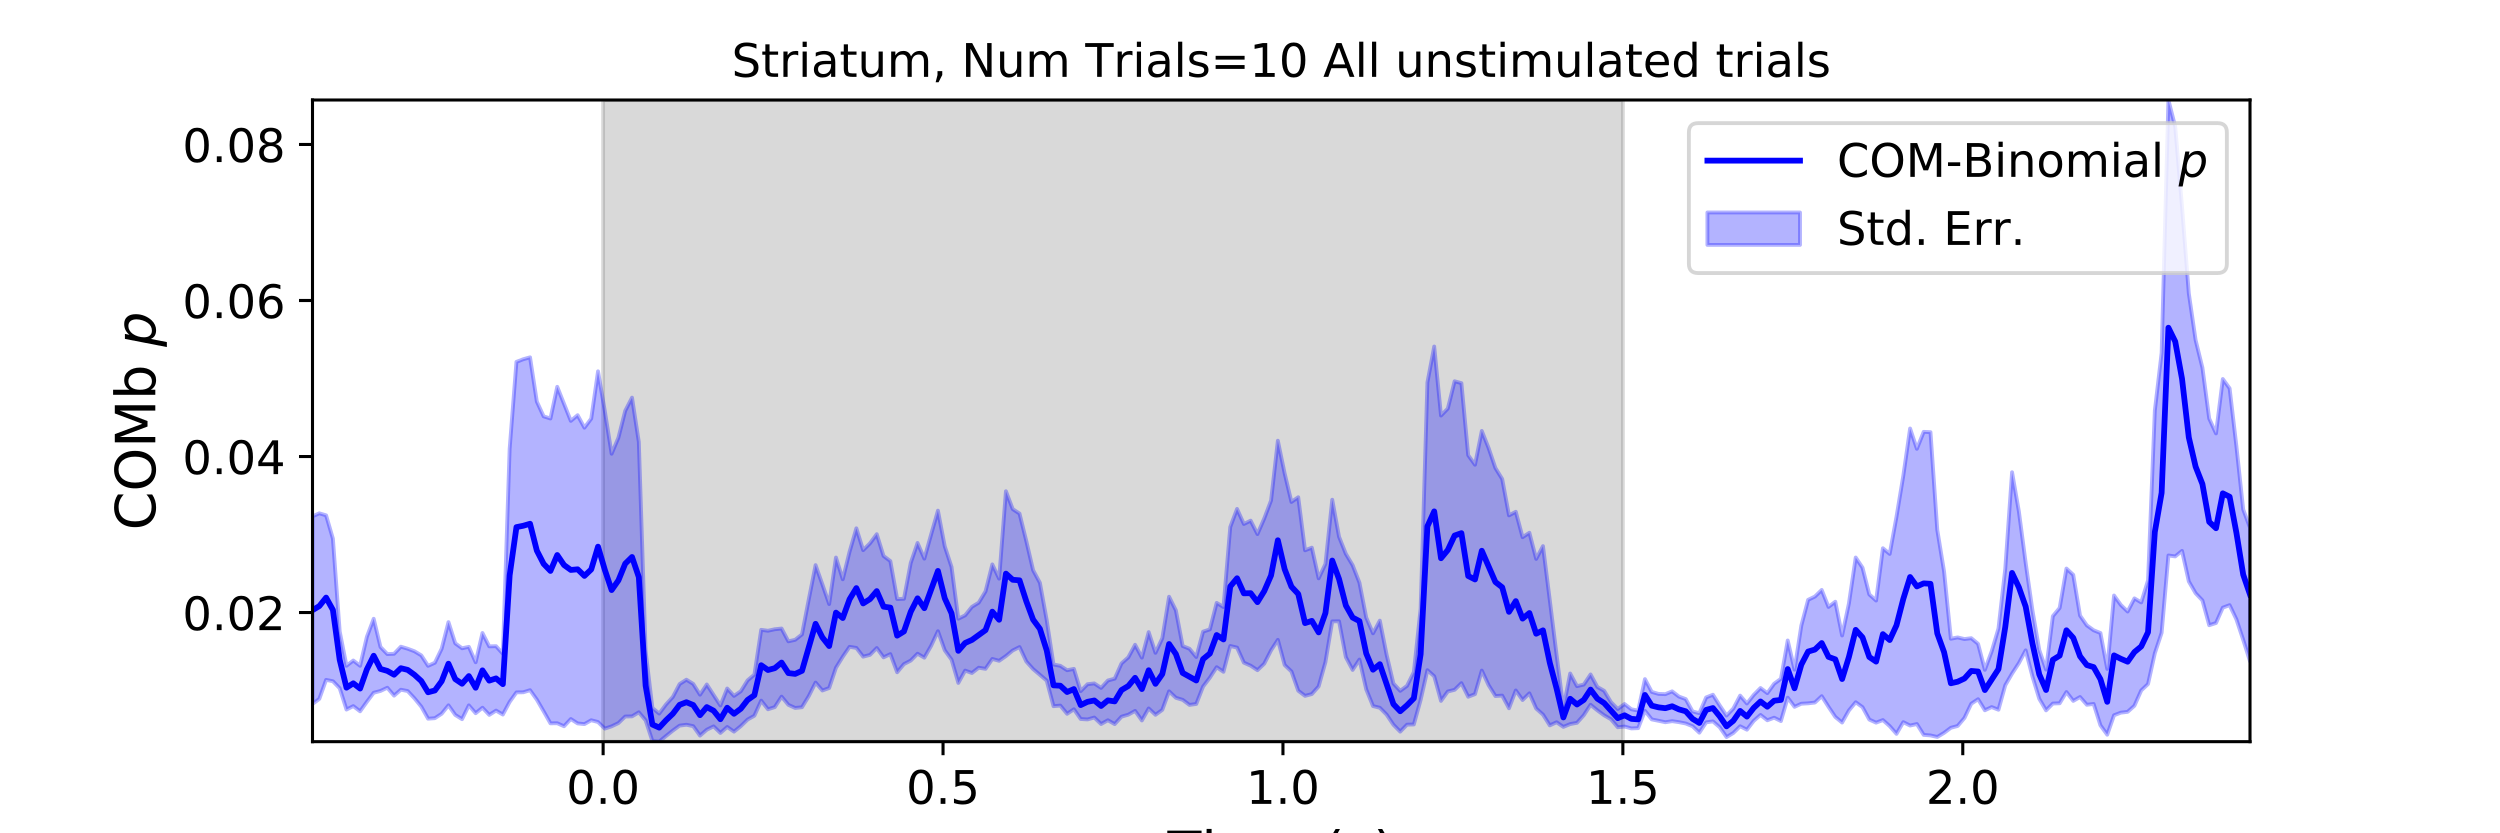 <?xml version="1.0" encoding="utf-8" standalone="no"?>
<!DOCTYPE svg PUBLIC "-//W3C//DTD SVG 1.1//EN"
  "http://www.w3.org/Graphics/SVG/1.1/DTD/svg11.dtd">
<!-- Created with matplotlib (https://matplotlib.org/) -->
<svg height="216pt" version="1.1" viewBox="0 0 648 216" width="648pt" xmlns="http://www.w3.org/2000/svg" xmlns:xlink="http://www.w3.org/1999/xlink">
 <defs>
  <style type="text/css">
*{stroke-linecap:butt;stroke-linejoin:round;}
  </style>
 </defs>
 <g id="figure_1">
  <g id="patch_1">
   <path d="M 0 216 
L 648 216 
L 648 0 
L 0 0 
z
" style="fill:#ffffff;"/>
  </g>
  <g id="axes_1">
   <g id="patch_2">
    <path d="M 81 192.24 
L 583.2 192.24 
L 583.2 25.92 
L 81 25.92 
z
" style="fill:#ffffff;"/>
   </g>
   <g id="PolyCollection_1">
    <defs>
     <path d="M 156.33 -23.76 
L 156.33 -190.08 
L 420.646 -190.08 
L 420.646 -23.76 
L 420.646 -23.76 
L 156.33 -23.76 
z
" id="m962fec0b2c" style="stroke:#808080;stroke-opacity:0.3;"/>
    </defs>
    <g clip-path="url(#p0e9c2d6a50)">
     <use style="fill:#808080;fill-opacity:0.3;stroke:#808080;stroke-opacity:0.3;" x="0" xlink:href="#m962fec0b2c" y="216"/>
    </g>
   </g>
   <g id="PolyCollection_2">
    <defs>
     <path d="M 81 -82.157 
L 81 -33.527 
L 82.762 -34.842 
L 84.524 -39.775 
L 86.286 -39.426 
L 88.048 -37.609 
L 89.811 -32.077 
L 91.573 -32.98 
L 93.335 -31.628 
L 95.097 -34.089 
L 96.859 -36.437 
L 98.621 -36.905 
L 100.383 -37.74 
L 102.145 -35.687 
L 103.907 -37.22 
L 105.669 -36.884 
L 107.432 -34.991 
L 109.194 -32.838 
L 110.956 -29.714 
L 112.718 -29.844 
L 114.48 -30.999 
L 116.242 -33.182 
L 118.004 -30.69 
L 119.766 -29.588 
L 121.528 -33.17 
L 123.291 -31.134 
L 125.053 -32.561 
L 126.815 -30.7 
L 128.577 -31.812 
L 130.339 -30.785 
L 132.101 -34.062 
L 133.863 -36.532 
L 135.625 -36.56 
L 137.387 -37.105 
L 139.149 -34.648 
L 140.912 -31.613 
L 142.674 -28.511 
L 144.436 -28.536 
L 146.198 -27.753 
L 147.96 -29.629 
L 149.722 -28.488 
L 151.484 -28.31 
L 153.246 -29.311 
L 155.008 -28.853 
L 156.771 -27.144 
L 158.533 -27.732 
L 160.295 -28.576 
L 162.057 -30.28 
L 163.819 -30.315 
L 165.581 -31.373 
L 167.343 -29.291 
L 169.105 -23.896 
L 170.867 -23.76 
L 172.629 -25.218 
L 174.392 -26.631 
L 176.154 -27.915 
L 177.916 -28.146 
L 179.678 -27.781 
L 181.44 -25.33 
L 183.202 -26.856 
L 184.964 -27.722 
L 186.726 -26.028 
L 188.488 -27.569 
L 190.251 -26.355 
L 192.013 -27.778 
L 193.775 -29.492 
L 195.537 -30.48 
L 197.299 -34.394 
L 199.061 -32.154 
L 200.823 -32.716 
L 202.585 -35.432 
L 204.347 -33.301 
L 206.109 -32.492 
L 207.872 -32.679 
L 209.634 -35.563 
L 211.396 -39.079 
L 213.158 -37.018 
L 214.92 -37.663 
L 216.682 -42.919 
L 218.444 -45.767 
L 220.206 -48.343 
L 221.968 -48.061 
L 223.731 -45.787 
L 225.493 -46.249 
L 227.255 -48.028 
L 229.017 -45.61 
L 230.779 -46.45 
L 232.541 -41.75 
L 234.303 -43.862 
L 236.065 -44.776 
L 237.827 -46.56 
L 239.589 -45.523 
L 241.352 -48.608 
L 243.114 -52.388 
L 244.876 -47.448 
L 246.638 -45.023 
L 248.4 -38.987 
L 250.162 -42.179 
L 251.924 -41.556 
L 253.686 -42.928 
L 255.448 -42.638 
L 257.211 -45.201 
L 258.973 -44.715 
L 260.735 -45.949 
L 262.497 -47.398 
L 264.259 -48.284 
L 266.021 -44.534 
L 267.783 -42.571 
L 269.545 -41.083 
L 271.307 -39.576 
L 273.069 -32.957 
L 274.832 -33.11 
L 276.594 -30.981 
L 278.356 -32.156 
L 280.118 -29.633 
L 281.88 -29.521 
L 283.642 -30.013 
L 285.404 -28.332 
L 287.166 -29.311 
L 288.928 -28.307 
L 290.691 -30.237 
L 292.453 -30.753 
L 294.215 -31.735 
L 295.977 -29.256 
L 297.739 -32.372 
L 299.501 -30.721 
L 301.263 -31.993 
L 303.025 -36.807 
L 304.787 -35.132 
L 306.549 -34.602 
L 308.312 -33.285 
L 310.074 -33.535 
L 311.836 -38.037 
L 313.598 -40.352 
L 315.36 -43.061 
L 317.122 -41.867 
L 318.884 -48.561 
L 320.646 -48.142 
L 322.408 -44.238 
L 324.171 -43.453 
L 325.933 -42.288 
L 327.695 -43.97 
L 329.457 -47.426 
L 331.219 -50.152 
L 332.981 -43.632 
L 334.743 -41.952 
L 336.505 -36.964 
L 338.267 -35.629 
L 340.029 -36.097 
L 341.792 -38.081 
L 343.554 -44.373 
L 345.316 -54.933 
L 347.078 -54.955 
L 348.84 -45.671 
L 350.602 -42.355 
L 352.364 -45.041 
L 354.126 -37.315 
L 355.888 -32.985 
L 357.651 -32.545 
L 359.413 -30.762 
L 361.175 -28.142 
L 362.937 -26.358 
L 364.699 -28.168 
L 366.461 -28.218 
L 368.223 -34.557 
L 369.985 -42.287 
L 371.747 -40.708 
L 373.509 -34.326 
L 375.272 -36.765 
L 377.034 -37.197 
L 378.796 -38.924 
L 380.558 -35.396 
L 382.32 -36.078 
L 384.082 -42.183 
L 385.844 -38.414 
L 387.606 -35.586 
L 389.368 -35.699 
L 391.131 -32.417 
L 392.893 -37.027 
L 394.655 -34.556 
L 396.417 -36.289 
L 398.179 -32.344 
L 399.941 -30.773 
L 401.703 -27.981 
L 403.465 -28.791 
L 405.227 -27.586 
L 406.989 -28.32 
L 408.752 -28.644 
L 410.514 -30.611 
L 412.276 -33.325 
L 414.038 -31.881 
L 415.8 -30.588 
L 417.562 -29.572 
L 419.324 -27.496 
L 421.086 -27.677 
L 422.848 -27.194 
L 424.611 -27.266 
L 426.373 -31.758 
L 428.135 -29.529 
L 429.897 -29.17 
L 431.659 -28.798 
L 433.421 -29.07 
L 435.183 -28.818 
L 436.945 -28.47 
L 438.707 -27.762 
L 440.469 -26.09 
L 442.232 -28.763 
L 443.994 -29.017 
L 445.756 -27.495 
L 447.518 -24.948 
L 449.28 -26.013 
L 451.042 -27.752 
L 452.804 -26.863 
L 454.566 -29.157 
L 456.328 -30.688 
L 458.091 -29.306 
L 459.853 -29.972 
L 461.615 -29.101 
L 463.377 -35.163 
L 465.139 -32.786 
L 466.901 -33.594 
L 468.663 -33.696 
L 470.425 -33.901 
L 472.187 -35.551 
L 473.949 -32.794 
L 475.712 -30.163 
L 477.474 -28.718 
L 479.236 -31.844 
L 480.998 -33.983 
L 482.76 -32.709 
L 484.522 -29.483 
L 486.284 -28.686 
L 488.046 -29.361 
L 489.808 -27.788 
L 491.571 -25.787 
L 493.333 -28.819 
L 495.095 -27.934 
L 496.857 -28.332 
L 498.619 -25.517 
L 500.381 -25.378 
L 502.143 -24.979 
L 503.905 -26.037 
L 505.667 -27.359 
L 507.429 -27.824 
L 509.192 -29.908 
L 510.954 -33.597 
L 512.716 -34.764 
L 514.478 -31.896 
L 516.24 -32.723 
L 518.002 -32.034 
L 519.764 -38.376 
L 521.526 -41.401 
L 523.288 -44.105 
L 525.051 -47.429 
L 526.813 -40.646 
L 528.575 -34.876 
L 530.337 -31.875 
L 532.099 -33.645 
L 533.861 -33.708 
L 535.623 -36.622 
L 537.385 -34.329 
L 539.147 -35.333 
L 540.909 -33.321 
L 542.672 -33.537 
L 544.434 -27.993 
L 546.196 -25.565 
L 547.958 -30.605 
L 549.72 -31.279 
L 551.482 -31.49 
L 553.244 -33.071 
L 555.006 -37.033 
L 556.768 -38.694 
L 558.531 -46.671 
L 560.293 -51.972 
L 562.055 -72.024 
L 563.817 -71.776 
L 565.579 -73.21 
L 567.341 -65.278 
L 569.103 -62.231 
L 570.865 -60.379 
L 572.627 -53.942 
L 574.389 -54.516 
L 576.152 -58.491 
L 577.914 -59.148 
L 579.676 -55.456 
L 581.438 -50.154 
L 583.2 -44.601 
L 583.2 -79.209 
L 583.2 -79.209 
L 581.438 -83.952 
L 579.676 -100.353 
L 577.914 -115.342 
L 576.152 -117.759 
L 574.389 -103.657 
L 572.627 -107.511 
L 570.865 -120.7 
L 569.103 -127.853 
L 567.341 -139.935 
L 565.579 -162.438 
L 563.817 -183.176 
L 562.055 -190.08 
L 560.293 -124.541 
L 558.531 -109.571 
L 556.768 -65.577 
L 555.006 -59.852 
L 553.244 -60.901 
L 551.482 -57.487 
L 549.72 -59.196 
L 547.958 -61.644 
L 546.196 -42.615 
L 544.434 -51.925 
L 542.672 -52.636 
L 540.909 -53.908 
L 539.147 -56.441 
L 537.385 -67.006 
L 535.623 -68.631 
L 533.861 -58.419 
L 532.099 -56.297 
L 530.337 -42.436 
L 528.575 -47.533 
L 526.813 -57.77 
L 525.051 -70.134 
L 523.288 -83.46 
L 521.526 -93.593 
L 519.764 -68.587 
L 518.002 -53.105 
L 516.24 -47.157 
L 514.478 -42.385 
L 512.716 -49.12 
L 510.954 -50.582 
L 509.192 -50.357 
L 507.429 -50.782 
L 505.667 -50.439 
L 503.905 -67.862 
L 502.143 -78.645 
L 500.381 -103.983 
L 498.619 -104.065 
L 496.857 -99.667 
L 495.095 -104.934 
L 493.333 -92.681 
L 491.571 -82.064 
L 489.808 -72.424 
L 488.046 -73.898 
L 486.284 -60.336 
L 484.522 -61.925 
L 482.76 -68.867 
L 480.998 -71.491 
L 479.236 -59.582 
L 477.474 -51.28 
L 475.712 -60.034 
L 473.949 -58.682 
L 472.187 -63.086 
L 470.425 -61.374 
L 468.663 -60.526 
L 466.901 -53.846 
L 465.139 -42.415 
L 463.377 -49.987 
L 461.615 -40.057 
L 459.853 -38.779 
L 458.091 -36.334 
L 456.328 -37.664 
L 454.566 -35.883 
L 452.804 -33.655 
L 451.042 -35.699 
L 449.28 -32.35 
L 447.518 -30.521 
L 445.756 -33.14 
L 443.994 -35.925 
L 442.232 -35.222 
L 440.469 -31.135 
L 438.707 -31.603 
L 436.945 -34.798 
L 435.183 -35.445 
L 433.421 -36.804 
L 431.659 -36.077 
L 429.897 -36.139 
L 428.135 -36.655 
L 426.373 -39.976 
L 424.611 -31.807 
L 422.848 -32.153 
L 421.086 -33.514 
L 419.324 -32.216 
L 417.562 -34.007 
L 415.8 -36.941 
L 414.038 -37.939 
L 412.276 -41.184 
L 410.514 -38.56 
L 408.752 -38.147 
L 406.989 -41.429 
L 405.227 -32.5 
L 403.465 -46.279 
L 401.703 -60.449 
L 399.941 -74.447 
L 398.179 -71.136 
L 396.417 -77.909 
L 394.655 -76.759 
L 392.893 -83.348 
L 391.131 -82.414 
L 389.368 -91.846 
L 387.606 -94.703 
L 385.844 -99.883 
L 384.082 -104.3 
L 382.32 -95.542 
L 380.558 -98.007 
L 378.796 -116.688 
L 377.034 -117.18 
L 375.272 -110.104 
L 373.509 -108.29 
L 371.747 -126.185 
L 369.985 -116.868 
L 368.223 -58.246 
L 366.461 -41.779 
L 364.699 -38.229 
L 362.937 -36.934 
L 361.175 -38.837 
L 359.413 -46.283 
L 357.651 -55.135 
L 355.888 -51.846 
L 354.126 -55.933 
L 352.364 -64.978 
L 350.602 -69.506 
L 348.84 -72.452 
L 347.078 -76.883 
L 345.316 -86.472 
L 343.554 -69.831 
L 341.792 -66.095 
L 340.029 -74.046 
L 338.267 -73.36 
L 336.505 -87.12 
L 334.743 -85.897 
L 332.981 -93.293 
L 331.219 -101.77 
L 329.457 -86.271 
L 327.695 -81.622 
L 325.933 -77.564 
L 324.171 -81.049 
L 322.408 -80.182 
L 320.646 -84.087 
L 318.884 -79.409 
L 317.122 -58.65 
L 315.36 -59.735 
L 313.598 -52.863 
L 311.836 -52.278 
L 310.074 -45.707 
L 308.312 -47.847 
L 306.549 -48.547 
L 304.787 -57.802 
L 303.025 -61.328 
L 301.263 -50.568 
L 299.501 -46.788 
L 297.739 -52.161 
L 295.977 -45.547 
L 294.215 -48.878 
L 292.453 -45.617 
L 290.691 -44.041 
L 288.928 -40.095 
L 287.166 -39.616 
L 285.404 -37.697 
L 283.642 -38.863 
L 281.88 -38.655 
L 280.118 -36.858 
L 278.356 -42.629 
L 276.594 -42.278 
L 274.832 -43.423 
L 273.069 -43.761 
L 271.307 -55.269 
L 269.545 -64.93 
L 267.783 -68.203 
L 266.021 -75.746 
L 264.259 -82.879 
L 262.497 -84.042 
L 260.735 -88.672 
L 258.973 -66.004 
L 257.211 -69.71 
L 255.448 -62.711 
L 253.686 -59.793 
L 251.924 -58.706 
L 250.162 -56.505 
L 248.4 -55.627 
L 246.638 -69.048 
L 244.876 -74.412 
L 243.114 -83.641 
L 241.352 -77.491 
L 239.589 -71.2 
L 237.827 -75.265 
L 236.065 -70.106 
L 234.303 -60.794 
L 232.541 -60.732 
L 230.779 -70.568 
L 229.017 -71.893 
L 227.255 -77.539 
L 225.493 -75.163 
L 223.731 -73.401 
L 221.968 -79.065 
L 220.206 -72.996 
L 218.444 -65.851 
L 216.682 -71.485 
L 214.92 -59.428 
L 213.158 -64.549 
L 211.396 -69.524 
L 209.634 -60.65 
L 207.872 -51.567 
L 206.109 -50.165 
L 204.347 -49.767 
L 202.585 -53.086 
L 200.823 -52.9 
L 199.061 -52.512 
L 197.299 -52.749 
L 195.537 -41.136 
L 193.775 -39.651 
L 192.013 -36.825 
L 190.251 -35.624 
L 188.488 -37.538 
L 186.726 -33.138 
L 184.964 -35.867 
L 183.202 -38.584 
L 181.44 -35.935 
L 179.678 -38.743 
L 177.916 -39.824 
L 176.154 -38.695 
L 174.392 -35.343 
L 172.629 -33.407 
L 170.867 -31.046 
L 169.105 -32.493 
L 167.343 -47.271 
L 165.581 -101.446 
L 163.819 -112.934 
L 162.057 -109.516 
L 160.295 -102.565 
L 158.533 -98.39 
L 156.771 -109.438 
L 155.008 -119.753 
L 153.246 -107.496 
L 151.484 -105.143 
L 149.722 -108.383 
L 147.96 -106.91 
L 146.198 -111.325 
L 144.436 -115.736 
L 142.674 -107.522 
L 140.912 -108.08 
L 139.149 -111.908 
L 137.387 -123.376 
L 135.625 -122.888 
L 133.863 -122.206 
L 132.101 -99.687 
L 130.339 -46.553 
L 128.577 -48.513 
L 126.815 -48.464 
L 125.053 -51.923 
L 123.291 -44.341 
L 121.528 -48.34 
L 119.766 -47.967 
L 118.004 -49.25 
L 116.242 -54.744 
L 114.48 -47.864 
L 112.718 -44.217 
L 110.956 -43.416 
L 109.194 -46.13 
L 107.432 -47.192 
L 105.669 -47.852 
L 103.907 -48.379 
L 102.145 -46.538 
L 100.383 -46.471 
L 98.621 -48.307 
L 96.859 -55.614 
L 95.097 -50.943 
L 93.335 -43.427 
L 91.573 -44.795 
L 89.811 -43.433 
L 88.048 -52.361 
L 86.286 -76.389 
L 84.524 -82.425 
L 82.762 -82.951 
L 81 -82.157 
z
" id="mcc58130752" style="stroke:#0000ff;stroke-opacity:0.3;"/>
    </defs>
    <g clip-path="url(#p0e9c2d6a50)">
     <use style="fill:#0000ff;fill-opacity:0.3;stroke:#0000ff;stroke-opacity:0.3;" x="0" xlink:href="#mcc58130752" y="216"/>
    </g>
   </g>
   <g id="matplotlib.axis_1">
    <g id="xtick_1">
     <g id="line2d_1">
      <defs>
       <path d="M 0 0 
L 0 3.5 
" id="md891cfd8c7" style="stroke:#000000;stroke-width:0.8;"/>
      </defs>
      <g>
       <use style="stroke:#000000;stroke-width:0.8;" x="156.33" xlink:href="#md891cfd8c7" y="192.24"/>
      </g>
     </g>
     <g id="text_1">
      <!-- 0.0 -->
      <defs>
       <path d="M 31.781 66.406 
Q 24.172 66.406 20.328 58.906 
Q 16.5 51.422 16.5 36.375 
Q 16.5 21.391 20.328 13.891 
Q 24.172 6.391 31.781 6.391 
Q 39.453 6.391 43.281 13.891 
Q 47.125 21.391 47.125 36.375 
Q 47.125 51.422 43.281 58.906 
Q 39.453 66.406 31.781 66.406 
z
M 31.781 74.219 
Q 44.047 74.219 50.516 64.516 
Q 56.984 54.828 56.984 36.375 
Q 56.984 17.969 50.516 8.266 
Q 44.047 -1.422 31.781 -1.422 
Q 19.531 -1.422 13.062 8.266 
Q 6.594 17.969 6.594 36.375 
Q 6.594 54.828 13.062 64.516 
Q 19.531 74.219 31.781 74.219 
z
" id="DejaVuSans-48"/>
       <path d="M 10.688 12.406 
L 21 12.406 
L 21 0 
L 10.688 0 
z
" id="DejaVuSans-46"/>
      </defs>
      <g transform="translate(146.788 208.358)scale(0.12 -0.12)">
       <use xlink:href="#DejaVuSans-48"/>
       <use x="63.623" xlink:href="#DejaVuSans-46"/>
       <use x="95.41" xlink:href="#DejaVuSans-48"/>
      </g>
     </g>
    </g>
    <g id="xtick_2">
     <g id="line2d_2">
      <g>
       <use style="stroke:#000000;stroke-width:0.8;" x="244.435" xlink:href="#md891cfd8c7" y="192.24"/>
      </g>
     </g>
     <g id="text_2">
      <!-- 0.5 -->
      <defs>
       <path d="M 10.797 72.906 
L 49.516 72.906 
L 49.516 64.594 
L 19.828 64.594 
L 19.828 46.734 
Q 21.969 47.469 24.109 47.828 
Q 26.266 48.188 28.422 48.188 
Q 40.625 48.188 47.75 41.5 
Q 54.891 34.812 54.891 23.391 
Q 54.891 11.625 47.562 5.094 
Q 40.234 -1.422 26.906 -1.422 
Q 22.312 -1.422 17.547 -0.641 
Q 12.797 0.141 7.719 1.703 
L 7.719 11.625 
Q 12.109 9.234 16.797 8.062 
Q 21.484 6.891 26.703 6.891 
Q 35.156 6.891 40.078 11.328 
Q 45.016 15.766 45.016 23.391 
Q 45.016 31 40.078 35.438 
Q 35.156 39.891 26.703 39.891 
Q 22.75 39.891 18.812 39.016 
Q 14.891 38.141 10.797 36.281 
z
" id="DejaVuSans-53"/>
      </defs>
      <g transform="translate(234.893 208.358)scale(0.12 -0.12)">
       <use xlink:href="#DejaVuSans-48"/>
       <use x="63.623" xlink:href="#DejaVuSans-46"/>
       <use x="95.41" xlink:href="#DejaVuSans-53"/>
      </g>
     </g>
    </g>
    <g id="xtick_3">
     <g id="line2d_3">
      <g>
       <use style="stroke:#000000;stroke-width:0.8;" x="332.541" xlink:href="#md891cfd8c7" y="192.24"/>
      </g>
     </g>
     <g id="text_3">
      <!-- 1.0 -->
      <defs>
       <path d="M 12.406 8.297 
L 28.516 8.297 
L 28.516 63.922 
L 10.984 60.406 
L 10.984 69.391 
L 28.422 72.906 
L 38.281 72.906 
L 38.281 8.297 
L 54.391 8.297 
L 54.391 0 
L 12.406 0 
z
" id="DejaVuSans-49"/>
      </defs>
      <g transform="translate(322.999 208.358)scale(0.12 -0.12)">
       <use xlink:href="#DejaVuSans-49"/>
       <use x="63.623" xlink:href="#DejaVuSans-46"/>
       <use x="95.41" xlink:href="#DejaVuSans-48"/>
      </g>
     </g>
    </g>
    <g id="xtick_4">
     <g id="line2d_4">
      <g>
       <use style="stroke:#000000;stroke-width:0.8;" x="420.646" xlink:href="#md891cfd8c7" y="192.24"/>
      </g>
     </g>
     <g id="text_4">
      <!-- 1.5 -->
      <g transform="translate(411.104 208.358)scale(0.12 -0.12)">
       <use xlink:href="#DejaVuSans-49"/>
       <use x="63.623" xlink:href="#DejaVuSans-46"/>
       <use x="95.41" xlink:href="#DejaVuSans-53"/>
      </g>
     </g>
    </g>
    <g id="xtick_5">
     <g id="line2d_5">
      <g>
       <use style="stroke:#000000;stroke-width:0.8;" x="508.751" xlink:href="#md891cfd8c7" y="192.24"/>
      </g>
     </g>
     <g id="text_5">
      <!-- 2.0 -->
      <defs>
       <path d="M 19.188 8.297 
L 53.609 8.297 
L 53.609 0 
L 7.328 0 
L 7.328 8.297 
Q 12.938 14.109 22.625 23.891 
Q 32.328 33.688 34.812 36.531 
Q 39.547 41.844 41.422 45.531 
Q 43.312 49.219 43.312 52.781 
Q 43.312 58.594 39.234 62.25 
Q 35.156 65.922 28.609 65.922 
Q 23.969 65.922 18.812 64.312 
Q 13.672 62.703 7.812 59.422 
L 7.812 69.391 
Q 13.766 71.781 18.938 73 
Q 24.125 74.219 28.422 74.219 
Q 39.75 74.219 46.484 68.547 
Q 53.219 62.891 53.219 53.422 
Q 53.219 48.922 51.531 44.891 
Q 49.859 40.875 45.406 35.406 
Q 44.188 33.984 37.641 27.219 
Q 31.109 20.453 19.188 8.297 
z
" id="DejaVuSans-50"/>
      </defs>
      <g transform="translate(499.209 208.358)scale(0.12 -0.12)">
       <use xlink:href="#DejaVuSans-50"/>
       <use x="63.623" xlink:href="#DejaVuSans-46"/>
       <use x="95.41" xlink:href="#DejaVuSans-48"/>
      </g>
     </g>
    </g>
    <g id="text_6">
     <!-- Time (s) -->
     <defs>
      <path d="M -0.297 72.906 
L 61.375 72.906 
L 61.375 64.594 
L 35.5 64.594 
L 35.5 0 
L 25.594 0 
L 25.594 64.594 
L -0.297 64.594 
z
" id="DejaVuSans-84"/>
      <path d="M 9.422 54.688 
L 18.406 54.688 
L 18.406 0 
L 9.422 0 
z
M 9.422 75.984 
L 18.406 75.984 
L 18.406 64.594 
L 9.422 64.594 
z
" id="DejaVuSans-105"/>
      <path d="M 52 44.188 
Q 55.375 50.25 60.062 53.125 
Q 64.75 56 71.094 56 
Q 79.641 56 84.281 50.016 
Q 88.922 44.047 88.922 33.016 
L 88.922 0 
L 79.891 0 
L 79.891 32.719 
Q 79.891 40.578 77.094 44.375 
Q 74.312 48.188 68.609 48.188 
Q 61.625 48.188 57.562 43.547 
Q 53.516 38.922 53.516 30.906 
L 53.516 0 
L 44.484 0 
L 44.484 32.719 
Q 44.484 40.625 41.703 44.406 
Q 38.922 48.188 33.109 48.188 
Q 26.219 48.188 22.156 43.531 
Q 18.109 38.875 18.109 30.906 
L 18.109 0 
L 9.078 0 
L 9.078 54.688 
L 18.109 54.688 
L 18.109 46.188 
Q 21.188 51.219 25.484 53.609 
Q 29.781 56 35.688 56 
Q 41.656 56 45.828 52.969 
Q 50 49.953 52 44.188 
z
" id="DejaVuSans-109"/>
      <path d="M 56.203 29.594 
L 56.203 25.203 
L 14.891 25.203 
Q 15.484 15.922 20.484 11.062 
Q 25.484 6.203 34.422 6.203 
Q 39.594 6.203 44.453 7.469 
Q 49.312 8.734 54.109 11.281 
L 54.109 2.781 
Q 49.266 0.734 44.188 -0.344 
Q 39.109 -1.422 33.891 -1.422 
Q 20.797 -1.422 13.156 6.188 
Q 5.516 13.812 5.516 26.812 
Q 5.516 40.234 12.766 48.109 
Q 20.016 56 32.328 56 
Q 43.359 56 49.781 48.891 
Q 56.203 41.797 56.203 29.594 
z
M 47.219 32.234 
Q 47.125 39.594 43.094 43.984 
Q 39.062 48.391 32.422 48.391 
Q 24.906 48.391 20.391 44.141 
Q 15.875 39.891 15.188 32.172 
z
" id="DejaVuSans-101"/>
      <path id="DejaVuSans-32"/>
      <path d="M 31 75.875 
Q 24.469 64.656 21.281 53.656 
Q 18.109 42.672 18.109 31.391 
Q 18.109 20.125 21.312 9.062 
Q 24.516 -2 31 -13.188 
L 23.188 -13.188 
Q 15.875 -1.703 12.234 9.375 
Q 8.594 20.453 8.594 31.391 
Q 8.594 42.281 12.203 53.312 
Q 15.828 64.359 23.188 75.875 
z
" id="DejaVuSans-40"/>
      <path d="M 44.281 53.078 
L 44.281 44.578 
Q 40.484 46.531 36.375 47.5 
Q 32.281 48.484 27.875 48.484 
Q 21.188 48.484 17.844 46.438 
Q 14.5 44.391 14.5 40.281 
Q 14.5 37.156 16.891 35.375 
Q 19.281 33.594 26.516 31.984 
L 29.594 31.297 
Q 39.156 29.25 43.188 25.516 
Q 47.219 21.781 47.219 15.094 
Q 47.219 7.469 41.188 3.016 
Q 35.156 -1.422 24.609 -1.422 
Q 20.219 -1.422 15.453 -0.562 
Q 10.688 0.297 5.422 2 
L 5.422 11.281 
Q 10.406 8.688 15.234 7.391 
Q 20.062 6.109 24.812 6.109 
Q 31.156 6.109 34.562 8.281 
Q 37.984 10.453 37.984 14.406 
Q 37.984 18.062 35.516 20.016 
Q 33.062 21.969 24.703 23.781 
L 21.578 24.516 
Q 13.234 26.266 9.516 29.906 
Q 5.812 33.547 5.812 39.891 
Q 5.812 47.609 11.281 51.797 
Q 16.75 56 26.812 56 
Q 31.781 56 36.172 55.266 
Q 40.578 54.547 44.281 53.078 
z
" id="DejaVuSans-115"/>
      <path d="M 8.016 75.875 
L 15.828 75.875 
Q 23.141 64.359 26.781 53.312 
Q 30.422 42.281 30.422 31.391 
Q 30.422 20.453 26.781 9.375 
Q 23.141 -1.703 15.828 -13.188 
L 8.016 -13.188 
Q 14.5 -2 17.703 9.062 
Q 20.906 20.125 20.906 31.391 
Q 20.906 42.672 17.703 53.656 
Q 14.5 64.656 8.016 75.875 
z
" id="DejaVuSans-41"/>
     </defs>
     <g transform="translate(302.605 225.796)scale(0.144 -0.144)">
      <use xlink:href="#DejaVuSans-84"/>
      <use x="61.037" xlink:href="#DejaVuSans-105"/>
      <use x="88.82" xlink:href="#DejaVuSans-109"/>
      <use x="186.232" xlink:href="#DejaVuSans-101"/>
      <use x="247.756" xlink:href="#DejaVuSans-32"/>
      <use x="279.543" xlink:href="#DejaVuSans-40"/>
      <use x="318.557" xlink:href="#DejaVuSans-115"/>
      <use x="370.656" xlink:href="#DejaVuSans-41"/>
     </g>
    </g>
   </g>
   <g id="matplotlib.axis_2">
    <g id="ytick_1">
     <g id="line2d_6">
      <defs>
       <path d="M 0 0 
L -3.5 0 
" id="ma5723f3c6a" style="stroke:#000000;stroke-width:0.8;"/>
      </defs>
      <g>
       <use style="stroke:#000000;stroke-width:0.8;" x="81" xlink:href="#ma5723f3c6a" y="158.77"/>
      </g>
     </g>
     <g id="text_7">
      <!-- 0.02 -->
      <g transform="translate(47.281 163.329)scale(0.12 -0.12)">
       <use xlink:href="#DejaVuSans-48"/>
       <use x="63.623" xlink:href="#DejaVuSans-46"/>
       <use x="95.41" xlink:href="#DejaVuSans-48"/>
       <use x="159.033" xlink:href="#DejaVuSans-50"/>
      </g>
     </g>
    </g>
    <g id="ytick_2">
     <g id="line2d_7">
      <g>
       <use style="stroke:#000000;stroke-width:0.8;" x="81" xlink:href="#ma5723f3c6a" y="118.329"/>
      </g>
     </g>
     <g id="text_8">
      <!-- 0.04 -->
      <defs>
       <path d="M 37.797 64.312 
L 12.891 25.391 
L 37.797 25.391 
z
M 35.203 72.906 
L 47.609 72.906 
L 47.609 25.391 
L 58.016 25.391 
L 58.016 17.188 
L 47.609 17.188 
L 47.609 0 
L 37.797 0 
L 37.797 17.188 
L 4.891 17.188 
L 4.891 26.703 
z
" id="DejaVuSans-52"/>
      </defs>
      <g transform="translate(47.281 122.888)scale(0.12 -0.12)">
       <use xlink:href="#DejaVuSans-48"/>
       <use x="63.623" xlink:href="#DejaVuSans-46"/>
       <use x="95.41" xlink:href="#DejaVuSans-48"/>
       <use x="159.033" xlink:href="#DejaVuSans-52"/>
      </g>
     </g>
    </g>
    <g id="ytick_3">
     <g id="line2d_8">
      <g>
       <use style="stroke:#000000;stroke-width:0.8;" x="81" xlink:href="#ma5723f3c6a" y="77.888"/>
      </g>
     </g>
     <g id="text_9">
      <!-- 0.06 -->
      <defs>
       <path d="M 33.016 40.375 
Q 26.375 40.375 22.484 35.828 
Q 18.609 31.297 18.609 23.391 
Q 18.609 15.531 22.484 10.953 
Q 26.375 6.391 33.016 6.391 
Q 39.656 6.391 43.531 10.953 
Q 47.406 15.531 47.406 23.391 
Q 47.406 31.297 43.531 35.828 
Q 39.656 40.375 33.016 40.375 
z
M 52.594 71.297 
L 52.594 62.312 
Q 48.875 64.062 45.094 64.984 
Q 41.312 65.922 37.594 65.922 
Q 27.828 65.922 22.672 59.328 
Q 17.531 52.734 16.797 39.406 
Q 19.672 43.656 24.016 45.922 
Q 28.375 48.188 33.594 48.188 
Q 44.578 48.188 50.953 41.516 
Q 57.328 34.859 57.328 23.391 
Q 57.328 12.156 50.688 5.359 
Q 44.047 -1.422 33.016 -1.422 
Q 20.359 -1.422 13.672 8.266 
Q 6.984 17.969 6.984 36.375 
Q 6.984 53.656 15.188 63.938 
Q 23.391 74.219 37.203 74.219 
Q 40.922 74.219 44.703 73.484 
Q 48.484 72.75 52.594 71.297 
z
" id="DejaVuSans-54"/>
      </defs>
      <g transform="translate(47.281 82.448)scale(0.12 -0.12)">
       <use xlink:href="#DejaVuSans-48"/>
       <use x="63.623" xlink:href="#DejaVuSans-46"/>
       <use x="95.41" xlink:href="#DejaVuSans-48"/>
       <use x="159.033" xlink:href="#DejaVuSans-54"/>
      </g>
     </g>
    </g>
    <g id="ytick_4">
     <g id="line2d_9">
      <g>
       <use style="stroke:#000000;stroke-width:0.8;" x="81" xlink:href="#ma5723f3c6a" y="37.448"/>
      </g>
     </g>
     <g id="text_10">
      <!-- 0.08 -->
      <defs>
       <path d="M 31.781 34.625 
Q 24.75 34.625 20.719 30.859 
Q 16.703 27.094 16.703 20.516 
Q 16.703 13.922 20.719 10.156 
Q 24.75 6.391 31.781 6.391 
Q 38.812 6.391 42.859 10.172 
Q 46.922 13.969 46.922 20.516 
Q 46.922 27.094 42.891 30.859 
Q 38.875 34.625 31.781 34.625 
z
M 21.922 38.812 
Q 15.578 40.375 12.031 44.719 
Q 8.5 49.078 8.5 55.328 
Q 8.5 64.062 14.719 69.141 
Q 20.953 74.219 31.781 74.219 
Q 42.672 74.219 48.875 69.141 
Q 55.078 64.062 55.078 55.328 
Q 55.078 49.078 51.531 44.719 
Q 48 40.375 41.703 38.812 
Q 48.828 37.156 52.797 32.312 
Q 56.781 27.484 56.781 20.516 
Q 56.781 9.906 50.312 4.234 
Q 43.844 -1.422 31.781 -1.422 
Q 19.734 -1.422 13.25 4.234 
Q 6.781 9.906 6.781 20.516 
Q 6.781 27.484 10.781 32.312 
Q 14.797 37.156 21.922 38.812 
z
M 18.312 54.391 
Q 18.312 48.734 21.844 45.562 
Q 25.391 42.391 31.781 42.391 
Q 38.141 42.391 41.719 45.562 
Q 45.312 48.734 45.312 54.391 
Q 45.312 60.062 41.719 63.234 
Q 38.141 66.406 31.781 66.406 
Q 25.391 66.406 21.844 63.234 
Q 18.312 60.062 18.312 54.391 
z
" id="DejaVuSans-56"/>
      </defs>
      <g transform="translate(47.281 42.007)scale(0.12 -0.12)">
       <use xlink:href="#DejaVuSans-48"/>
       <use x="63.623" xlink:href="#DejaVuSans-46"/>
       <use x="95.41" xlink:href="#DejaVuSans-48"/>
       <use x="159.033" xlink:href="#DejaVuSans-56"/>
      </g>
     </g>
    </g>
    <g id="text_11">
     <!-- COMb $p$ -->
     <defs>
      <path d="M 64.406 67.281 
L 64.406 56.891 
Q 59.422 61.531 53.781 63.812 
Q 48.141 66.109 41.797 66.109 
Q 29.297 66.109 22.656 58.469 
Q 16.016 50.828 16.016 36.375 
Q 16.016 21.969 22.656 14.328 
Q 29.297 6.688 41.797 6.688 
Q 48.141 6.688 53.781 8.984 
Q 59.422 11.281 64.406 15.922 
L 64.406 5.609 
Q 59.234 2.094 53.438 0.328 
Q 47.656 -1.422 41.219 -1.422 
Q 24.656 -1.422 15.125 8.703 
Q 5.609 18.844 5.609 36.375 
Q 5.609 53.953 15.125 64.078 
Q 24.656 74.219 41.219 74.219 
Q 47.75 74.219 53.531 72.484 
Q 59.328 70.75 64.406 67.281 
z
" id="DejaVuSans-67"/>
      <path d="M 39.406 66.219 
Q 28.656 66.219 22.328 58.203 
Q 16.016 50.203 16.016 36.375 
Q 16.016 22.609 22.328 14.594 
Q 28.656 6.594 39.406 6.594 
Q 50.141 6.594 56.422 14.594 
Q 62.703 22.609 62.703 36.375 
Q 62.703 50.203 56.422 58.203 
Q 50.141 66.219 39.406 66.219 
z
M 39.406 74.219 
Q 54.734 74.219 63.906 63.938 
Q 73.094 53.656 73.094 36.375 
Q 73.094 19.141 63.906 8.859 
Q 54.734 -1.422 39.406 -1.422 
Q 24.031 -1.422 14.812 8.828 
Q 5.609 19.094 5.609 36.375 
Q 5.609 53.656 14.812 63.938 
Q 24.031 74.219 39.406 74.219 
z
" id="DejaVuSans-79"/>
      <path d="M 9.812 72.906 
L 24.516 72.906 
L 43.109 23.297 
L 61.812 72.906 
L 76.516 72.906 
L 76.516 0 
L 66.891 0 
L 66.891 64.016 
L 48.094 14.016 
L 38.188 14.016 
L 19.391 64.016 
L 19.391 0 
L 9.812 0 
z
" id="DejaVuSans-77"/>
      <path d="M 48.688 27.297 
Q 48.688 37.203 44.609 42.844 
Q 40.531 48.484 33.406 48.484 
Q 26.266 48.484 22.188 42.844 
Q 18.109 37.203 18.109 27.297 
Q 18.109 17.391 22.188 11.75 
Q 26.266 6.109 33.406 6.109 
Q 40.531 6.109 44.609 11.75 
Q 48.688 17.391 48.688 27.297 
z
M 18.109 46.391 
Q 20.953 51.266 25.266 53.625 
Q 29.594 56 35.594 56 
Q 45.562 56 51.781 48.094 
Q 58.016 40.188 58.016 27.297 
Q 58.016 14.406 51.781 6.484 
Q 45.562 -1.422 35.594 -1.422 
Q 29.594 -1.422 25.266 0.953 
Q 20.953 3.328 18.109 8.203 
L 18.109 0 
L 9.078 0 
L 9.078 75.984 
L 18.109 75.984 
z
" id="DejaVuSans-98"/>
      <path d="M 49.609 33.688 
Q 49.609 40.875 46.484 44.672 
Q 43.359 48.484 37.5 48.484 
Q 33.5 48.484 29.859 46.438 
Q 26.219 44.391 23.391 40.484 
Q 20.609 36.625 18.938 31.156 
Q 17.281 25.688 17.281 20.312 
Q 17.281 13.484 20.406 9.797 
Q 23.531 6.109 29.297 6.109 
Q 33.547 6.109 37.188 8.109 
Q 40.828 10.109 43.406 13.922 
Q 46.188 17.922 47.891 23.344 
Q 49.609 28.766 49.609 33.688 
z
M 21.781 46.391 
Q 25.391 51.125 30.297 53.562 
Q 35.203 56 41.219 56 
Q 49.609 56 54.25 50.5 
Q 58.891 45.016 58.891 35.109 
Q 58.891 27 56 19.656 
Q 53.125 12.312 47.703 6.5 
Q 44.094 2.641 39.547 0.609 
Q 35.016 -1.422 29.984 -1.422 
Q 24.172 -1.422 20.219 1 
Q 16.266 3.422 14.312 8.203 
L 8.688 -20.797 
L -0.297 -20.797 
L 14.406 54.688 
L 23.391 54.688 
z
" id="DejaVuSans-Oblique-112"/>
     </defs>
     <g transform="translate(40.257 137.448)rotate(-90)scale(0.144 -0.144)">
      <use transform="translate(0 0.016)" xlink:href="#DejaVuSans-67"/>
      <use transform="translate(69.824 0.016)" xlink:href="#DejaVuSans-79"/>
      <use transform="translate(148.535 0.016)" xlink:href="#DejaVuSans-77"/>
      <use transform="translate(234.814 0.016)" xlink:href="#DejaVuSans-98"/>
      <use transform="translate(298.291 0.016)" xlink:href="#DejaVuSans-32"/>
      <use transform="translate(330.078 0.016)" xlink:href="#DejaVuSans-Oblique-112"/>
     </g>
    </g>
   </g>
   <g id="line2d_10">
    <path clip-path="url(#p0e9c2d6a50)" d="M 81 158.158 
L 82.762 157.103 
L 84.524 154.9 
L 86.286 158.093 
L 88.048 171.015 
L 89.811 178.245 
L 91.573 177.113 
L 93.335 178.472 
L 95.097 173.484 
L 96.859 169.974 
L 98.621 173.394 
L 100.383 173.894 
L 102.145 174.887 
L 103.907 173.2 
L 105.669 173.632 
L 107.432 174.908 
L 109.194 176.516 
L 110.956 179.435 
L 112.718 178.97 
L 114.48 176.569 
L 116.242 172.037 
L 118.004 176.03 
L 119.766 177.223 
L 121.528 175.245 
L 123.291 178.262 
L 125.053 173.758 
L 126.815 176.418 
L 128.577 175.838 
L 130.339 177.331 
L 132.101 149.126 
L 133.863 136.631 
L 135.625 136.276 
L 137.387 135.759 
L 139.149 142.722 
L 140.912 146.153 
L 142.674 147.983 
L 144.436 143.864 
L 146.198 146.461 
L 147.96 147.731 
L 149.722 147.564 
L 151.484 149.273 
L 153.246 147.596 
L 155.008 141.697 
L 156.771 147.709 
L 158.533 152.939 
L 160.295 150.43 
L 162.057 146.102 
L 163.819 144.375 
L 165.581 149.59 
L 167.343 177.719 
L 169.105 187.806 
L 170.867 188.597 
L 172.629 186.688 
L 174.392 185.013 
L 176.154 182.695 
L 177.916 182.015 
L 179.678 182.738 
L 181.44 185.367 
L 183.202 183.28 
L 184.964 184.206 
L 186.726 186.417 
L 188.488 183.447 
L 190.251 185.01 
L 192.013 183.699 
L 193.775 181.429 
L 195.537 180.192 
L 197.299 172.428 
L 199.061 173.667 
L 200.823 173.192 
L 202.585 171.741 
L 204.347 174.466 
L 206.109 174.672 
L 207.872 173.877 
L 211.396 161.698 
L 213.158 165.216 
L 214.92 167.454 
L 216.682 158.798 
L 218.444 160.191 
L 220.206 155.33 
L 221.968 152.437 
L 223.731 156.406 
L 225.493 155.294 
L 227.255 153.217 
L 229.017 157.249 
L 230.779 157.491 
L 232.541 164.759 
L 234.303 163.672 
L 236.065 158.559 
L 237.827 155.087 
L 239.589 157.639 
L 243.114 147.986 
L 244.876 155.07 
L 246.638 158.964 
L 248.4 168.693 
L 250.162 166.658 
L 251.924 165.869 
L 255.448 163.325 
L 257.211 158.544 
L 258.973 160.64 
L 260.735 148.689 
L 262.497 150.28 
L 264.259 150.419 
L 266.021 155.86 
L 267.783 160.613 
L 269.545 162.994 
L 271.307 168.578 
L 273.069 177.641 
L 274.832 177.734 
L 276.594 179.37 
L 278.356 178.607 
L 280.118 182.755 
L 281.88 181.912 
L 283.642 181.562 
L 285.404 182.986 
L 287.166 181.536 
L 288.928 181.799 
L 290.691 178.861 
L 292.453 177.815 
L 294.215 175.694 
L 295.977 178.598 
L 297.739 173.734 
L 299.501 177.245 
L 301.263 174.719 
L 303.025 166.932 
L 304.787 169.533 
L 306.549 174.425 
L 310.074 176.379 
L 311.836 170.843 
L 313.598 169.393 
L 315.36 164.602 
L 317.122 165.742 
L 318.884 152.015 
L 320.646 149.885 
L 322.408 153.79 
L 324.171 153.749 
L 325.933 156.074 
L 327.695 153.204 
L 329.457 149.151 
L 331.219 140.039 
L 332.981 147.538 
L 334.743 152.075 
L 336.505 153.958 
L 338.267 161.505 
L 340.029 160.929 
L 341.792 163.912 
L 343.554 158.898 
L 345.316 145.297 
L 347.078 150.081 
L 348.84 156.939 
L 350.602 160.07 
L 352.364 160.99 
L 354.126 169.376 
L 355.888 173.585 
L 357.651 172.16 
L 361.175 182.51 
L 362.937 184.354 
L 364.699 182.802 
L 366.461 181.001 
L 368.223 169.599 
L 369.985 136.423 
L 371.747 132.553 
L 373.509 144.692 
L 375.272 142.565 
L 377.034 138.811 
L 378.796 138.194 
L 380.558 149.299 
L 382.32 150.19 
L 384.082 142.759 
L 387.606 150.855 
L 389.368 152.227 
L 391.131 158.584 
L 392.893 155.812 
L 394.655 160.342 
L 396.417 158.901 
L 398.179 164.26 
L 399.941 163.39 
L 401.703 171.785 
L 403.465 178.465 
L 405.227 185.957 
L 406.989 181.125 
L 408.752 182.605 
L 410.514 181.415 
L 412.276 178.746 
L 414.038 181.09 
L 415.8 182.236 
L 419.324 186.144 
L 421.086 185.405 
L 422.848 186.327 
L 424.611 186.463 
L 426.373 180.133 
L 428.135 182.908 
L 429.897 183.345 
L 431.659 183.562 
L 433.421 183.063 
L 435.183 183.869 
L 436.945 184.366 
L 438.707 186.317 
L 440.469 187.387 
L 442.232 184.007 
L 443.994 183.529 
L 445.756 185.683 
L 447.518 188.265 
L 449.28 186.818 
L 451.042 184.274 
L 452.804 185.741 
L 454.566 183.48 
L 456.328 181.824 
L 458.091 183.18 
L 459.853 181.625 
L 461.615 181.421 
L 463.377 173.425 
L 465.139 178.399 
L 466.901 172.28 
L 468.663 168.889 
L 470.425 168.363 
L 472.187 166.681 
L 473.949 170.262 
L 475.712 170.902 
L 477.474 176.001 
L 479.236 170.287 
L 480.998 163.263 
L 482.76 165.212 
L 484.522 170.296 
L 486.284 171.489 
L 488.046 164.371 
L 489.808 165.894 
L 491.571 162.075 
L 493.333 155.25 
L 495.095 149.566 
L 496.857 152 
L 498.619 151.209 
L 500.381 151.319 
L 502.143 164.188 
L 503.905 169.05 
L 505.667 177.101 
L 507.429 176.697 
L 509.192 175.868 
L 510.954 173.91 
L 512.716 174.058 
L 514.478 178.859 
L 518.002 173.43 
L 519.764 162.519 
L 521.526 148.503 
L 523.288 152.217 
L 525.051 157.218 
L 526.813 166.792 
L 528.575 174.795 
L 530.337 178.845 
L 532.099 171.029 
L 533.861 169.937 
L 535.623 163.373 
L 537.385 165.332 
L 539.147 170.113 
L 540.909 172.386 
L 542.672 172.914 
L 544.434 176.041 
L 546.196 181.91 
L 547.958 169.875 
L 549.72 170.762 
L 551.482 171.512 
L 553.244 169.014 
L 555.006 167.557 
L 556.768 163.865 
L 558.531 137.879 
L 560.293 127.743 
L 562.055 84.948 
L 563.817 88.524 
L 565.579 98.176 
L 567.341 113.393 
L 569.103 120.958 
L 570.865 125.461 
L 572.627 135.274 
L 574.389 136.913 
L 576.152 127.875 
L 577.914 128.755 
L 579.676 138.095 
L 581.438 148.947 
L 583.2 154.095 
L 583.2 154.095 
" style="fill:none;stroke:#0000ff;stroke-linecap:square;stroke-width:1.5;"/>
   </g>
   <g id="patch_3">
    <path d="M 81 192.24 
L 81 25.92 
" style="fill:none;stroke:#000000;stroke-linecap:square;stroke-linejoin:miter;stroke-width:0.8;"/>
   </g>
   <g id="patch_4">
    <path d="M 583.2 192.24 
L 583.2 25.92 
" style="fill:none;stroke:#000000;stroke-linecap:square;stroke-linejoin:miter;stroke-width:0.8;"/>
   </g>
   <g id="patch_5">
    <path d="M 81 192.24 
L 583.2 192.24 
" style="fill:none;stroke:#000000;stroke-linecap:square;stroke-linejoin:miter;stroke-width:0.8;"/>
   </g>
   <g id="patch_6">
    <path d="M 81 25.92 
L 583.2 25.92 
" style="fill:none;stroke:#000000;stroke-linecap:square;stroke-linejoin:miter;stroke-width:0.8;"/>
   </g>
   <g id="text_12">
    <!-- Striatum, Num Trials=10 All unstimulated trials -->
    <defs>
     <path d="M 53.516 70.516 
L 53.516 60.891 
Q 47.906 63.578 42.922 64.891 
Q 37.938 66.219 33.297 66.219 
Q 25.25 66.219 20.875 63.094 
Q 16.5 59.969 16.5 54.203 
Q 16.5 49.359 19.406 46.891 
Q 22.312 44.438 30.422 42.922 
L 36.375 41.703 
Q 47.406 39.594 52.656 34.297 
Q 57.906 29 57.906 20.125 
Q 57.906 9.516 50.797 4.047 
Q 43.703 -1.422 29.984 -1.422 
Q 24.812 -1.422 18.969 -0.25 
Q 13.141 0.922 6.891 3.219 
L 6.891 13.375 
Q 12.891 10.016 18.656 8.297 
Q 24.422 6.594 29.984 6.594 
Q 38.422 6.594 43.016 9.906 
Q 47.609 13.234 47.609 19.391 
Q 47.609 24.75 44.312 27.781 
Q 41.016 30.812 33.5 32.328 
L 27.484 33.5 
Q 16.453 35.688 11.516 40.375 
Q 6.594 45.062 6.594 53.422 
Q 6.594 63.094 13.406 68.656 
Q 20.219 74.219 32.172 74.219 
Q 37.312 74.219 42.625 73.281 
Q 47.953 72.359 53.516 70.516 
z
" id="DejaVuSans-83"/>
     <path d="M 18.312 70.219 
L 18.312 54.688 
L 36.812 54.688 
L 36.812 47.703 
L 18.312 47.703 
L 18.312 18.016 
Q 18.312 11.328 20.141 9.422 
Q 21.969 7.516 27.594 7.516 
L 36.812 7.516 
L 36.812 0 
L 27.594 0 
Q 17.188 0 13.234 3.875 
Q 9.281 7.766 9.281 18.016 
L 9.281 47.703 
L 2.688 47.703 
L 2.688 54.688 
L 9.281 54.688 
L 9.281 70.219 
z
" id="DejaVuSans-116"/>
     <path d="M 41.109 46.297 
Q 39.594 47.172 37.812 47.578 
Q 36.031 48 33.891 48 
Q 26.266 48 22.188 43.047 
Q 18.109 38.094 18.109 28.812 
L 18.109 0 
L 9.078 0 
L 9.078 54.688 
L 18.109 54.688 
L 18.109 46.188 
Q 20.953 51.172 25.484 53.578 
Q 30.031 56 36.531 56 
Q 37.453 56 38.578 55.875 
Q 39.703 55.766 41.062 55.516 
z
" id="DejaVuSans-114"/>
     <path d="M 34.281 27.484 
Q 23.391 27.484 19.188 25 
Q 14.984 22.516 14.984 16.5 
Q 14.984 11.719 18.141 8.906 
Q 21.297 6.109 26.703 6.109 
Q 34.188 6.109 38.703 11.406 
Q 43.219 16.703 43.219 25.484 
L 43.219 27.484 
z
M 52.203 31.203 
L 52.203 0 
L 43.219 0 
L 43.219 8.297 
Q 40.141 3.328 35.547 0.953 
Q 30.953 -1.422 24.312 -1.422 
Q 15.922 -1.422 10.953 3.297 
Q 6 8.016 6 15.922 
Q 6 25.141 12.172 29.828 
Q 18.359 34.516 30.609 34.516 
L 43.219 34.516 
L 43.219 35.406 
Q 43.219 41.609 39.141 45 
Q 35.062 48.391 27.688 48.391 
Q 23 48.391 18.547 47.266 
Q 14.109 46.141 10.016 43.891 
L 10.016 52.203 
Q 14.938 54.109 19.578 55.047 
Q 24.219 56 28.609 56 
Q 40.484 56 46.344 49.844 
Q 52.203 43.703 52.203 31.203 
z
" id="DejaVuSans-97"/>
     <path d="M 8.5 21.578 
L 8.5 54.688 
L 17.484 54.688 
L 17.484 21.922 
Q 17.484 14.156 20.5 10.266 
Q 23.531 6.391 29.594 6.391 
Q 36.859 6.391 41.078 11.031 
Q 45.312 15.672 45.312 23.688 
L 45.312 54.688 
L 54.297 54.688 
L 54.297 0 
L 45.312 0 
L 45.312 8.406 
Q 42.047 3.422 37.719 1 
Q 33.406 -1.422 27.688 -1.422 
Q 18.266 -1.422 13.375 4.438 
Q 8.5 10.297 8.5 21.578 
z
M 31.109 56 
z
" id="DejaVuSans-117"/>
     <path d="M 11.719 12.406 
L 22.016 12.406 
L 22.016 4 
L 14.016 -11.625 
L 7.719 -11.625 
L 11.719 4 
z
" id="DejaVuSans-44"/>
     <path d="M 9.812 72.906 
L 23.094 72.906 
L 55.422 11.922 
L 55.422 72.906 
L 64.984 72.906 
L 64.984 0 
L 51.703 0 
L 19.391 60.984 
L 19.391 0 
L 9.812 0 
z
" id="DejaVuSans-78"/>
     <path d="M 9.422 75.984 
L 18.406 75.984 
L 18.406 0 
L 9.422 0 
z
" id="DejaVuSans-108"/>
     <path d="M 10.594 45.406 
L 73.188 45.406 
L 73.188 37.203 
L 10.594 37.203 
z
M 10.594 25.484 
L 73.188 25.484 
L 73.188 17.188 
L 10.594 17.188 
z
" id="DejaVuSans-61"/>
     <path d="M 34.188 63.188 
L 20.797 26.906 
L 47.609 26.906 
z
M 28.609 72.906 
L 39.797 72.906 
L 67.578 0 
L 57.328 0 
L 50.688 18.703 
L 17.828 18.703 
L 11.188 0 
L 0.781 0 
z
" id="DejaVuSans-65"/>
     <path d="M 54.891 33.016 
L 54.891 0 
L 45.906 0 
L 45.906 32.719 
Q 45.906 40.484 42.875 44.328 
Q 39.844 48.188 33.797 48.188 
Q 26.516 48.188 22.312 43.547 
Q 18.109 38.922 18.109 30.906 
L 18.109 0 
L 9.078 0 
L 9.078 54.688 
L 18.109 54.688 
L 18.109 46.188 
Q 21.344 51.125 25.703 53.562 
Q 30.078 56 35.797 56 
Q 45.219 56 50.047 50.172 
Q 54.891 44.344 54.891 33.016 
z
" id="DejaVuSans-110"/>
     <path d="M 45.406 46.391 
L 45.406 75.984 
L 54.391 75.984 
L 54.391 0 
L 45.406 0 
L 45.406 8.203 
Q 42.578 3.328 38.25 0.953 
Q 33.938 -1.422 27.875 -1.422 
Q 17.969 -1.422 11.734 6.484 
Q 5.516 14.406 5.516 27.297 
Q 5.516 40.188 11.734 48.094 
Q 17.969 56 27.875 56 
Q 33.938 56 38.25 53.625 
Q 42.578 51.266 45.406 46.391 
z
M 14.797 27.297 
Q 14.797 17.391 18.875 11.75 
Q 22.953 6.109 30.078 6.109 
Q 37.203 6.109 41.297 11.75 
Q 45.406 17.391 45.406 27.297 
Q 45.406 37.203 41.297 42.844 
Q 37.203 48.484 30.078 48.484 
Q 22.953 48.484 18.875 42.844 
Q 14.797 37.203 14.797 27.297 
z
" id="DejaVuSans-100"/>
    </defs>
    <g transform="translate(189.649 19.92)scale(0.12 -0.12)">
     <use xlink:href="#DejaVuSans-83"/>
     <use x="63.477" xlink:href="#DejaVuSans-116"/>
     <use x="102.686" xlink:href="#DejaVuSans-114"/>
     <use x="143.799" xlink:href="#DejaVuSans-105"/>
     <use x="171.582" xlink:href="#DejaVuSans-97"/>
     <use x="232.861" xlink:href="#DejaVuSans-116"/>
     <use x="272.07" xlink:href="#DejaVuSans-117"/>
     <use x="335.449" xlink:href="#DejaVuSans-109"/>
     <use x="432.861" xlink:href="#DejaVuSans-44"/>
     <use x="464.648" xlink:href="#DejaVuSans-32"/>
     <use x="496.436" xlink:href="#DejaVuSans-78"/>
     <use x="571.24" xlink:href="#DejaVuSans-117"/>
     <use x="634.619" xlink:href="#DejaVuSans-109"/>
     <use x="732.031" xlink:href="#DejaVuSans-32"/>
     <use x="763.818" xlink:href="#DejaVuSans-84"/>
     <use x="824.684" xlink:href="#DejaVuSans-114"/>
     <use x="865.797" xlink:href="#DejaVuSans-105"/>
     <use x="893.58" xlink:href="#DejaVuSans-97"/>
     <use x="954.859" xlink:href="#DejaVuSans-108"/>
     <use x="982.643" xlink:href="#DejaVuSans-115"/>
     <use x="1034.742" xlink:href="#DejaVuSans-61"/>
     <use x="1118.531" xlink:href="#DejaVuSans-49"/>
     <use x="1182.154" xlink:href="#DejaVuSans-48"/>
     <use x="1245.777" xlink:href="#DejaVuSans-32"/>
     <use x="1277.564" xlink:href="#DejaVuSans-65"/>
     <use x="1345.973" xlink:href="#DejaVuSans-108"/>
     <use x="1373.756" xlink:href="#DejaVuSans-108"/>
     <use x="1401.539" xlink:href="#DejaVuSans-32"/>
     <use x="1433.326" xlink:href="#DejaVuSans-117"/>
     <use x="1496.705" xlink:href="#DejaVuSans-110"/>
     <use x="1560.084" xlink:href="#DejaVuSans-115"/>
     <use x="1612.184" xlink:href="#DejaVuSans-116"/>
     <use x="1651.393" xlink:href="#DejaVuSans-105"/>
     <use x="1679.176" xlink:href="#DejaVuSans-109"/>
     <use x="1776.588" xlink:href="#DejaVuSans-117"/>
     <use x="1839.967" xlink:href="#DejaVuSans-108"/>
     <use x="1867.75" xlink:href="#DejaVuSans-97"/>
     <use x="1929.029" xlink:href="#DejaVuSans-116"/>
     <use x="1968.238" xlink:href="#DejaVuSans-101"/>
     <use x="2029.762" xlink:href="#DejaVuSans-100"/>
     <use x="2093.238" xlink:href="#DejaVuSans-32"/>
     <use x="2125.025" xlink:href="#DejaVuSans-116"/>
     <use x="2164.234" xlink:href="#DejaVuSans-114"/>
     <use x="2205.348" xlink:href="#DejaVuSans-105"/>
     <use x="2233.131" xlink:href="#DejaVuSans-97"/>
     <use x="2294.41" xlink:href="#DejaVuSans-108"/>
     <use x="2322.193" xlink:href="#DejaVuSans-115"/>
    </g>
   </g>
   <g id="legend_1">
    <g id="patch_7">
     <path d="M 440.16 70.774 
L 574.8 70.774 
Q 577.2 70.774 577.2 68.374 
L 577.2 34.32 
Q 577.2 31.92 574.8 31.92 
L 440.16 31.92 
Q 437.76 31.92 437.76 34.32 
L 437.76 68.374 
Q 437.76 70.774 440.16 70.774 
z
" style="fill:#ffffff;opacity:0.8;stroke:#cccccc;stroke-linejoin:miter;"/>
    </g>
    <g id="line2d_11">
     <path d="M 442.56 41.64 
L 466.56 41.64 
" style="fill:none;stroke:#0000ff;stroke-linecap:square;stroke-width:1.5;"/>
    </g>
    <g id="line2d_12"/>
    <g id="text_13">
     <!-- COM-Binomial $p$ -->
     <defs>
      <path d="M 4.891 31.391 
L 31.203 31.391 
L 31.203 23.391 
L 4.891 23.391 
z
" id="DejaVuSans-45"/>
      <path d="M 19.672 34.812 
L 19.672 8.109 
L 35.5 8.109 
Q 43.453 8.109 47.281 11.406 
Q 51.125 14.703 51.125 21.484 
Q 51.125 28.328 47.281 31.562 
Q 43.453 34.812 35.5 34.812 
z
M 19.672 64.797 
L 19.672 42.828 
L 34.281 42.828 
Q 41.5 42.828 45.031 45.531 
Q 48.578 48.25 48.578 53.812 
Q 48.578 59.328 45.031 62.062 
Q 41.5 64.797 34.281 64.797 
z
M 9.812 72.906 
L 35.016 72.906 
Q 46.297 72.906 52.391 68.219 
Q 58.5 63.531 58.5 54.891 
Q 58.5 48.188 55.375 44.234 
Q 52.25 40.281 46.188 39.312 
Q 53.469 37.75 57.5 32.781 
Q 61.531 27.828 61.531 20.406 
Q 61.531 10.641 54.891 5.312 
Q 48.25 0 35.984 0 
L 9.812 0 
z
" id="DejaVuSans-66"/>
      <path d="M 30.609 48.391 
Q 23.391 48.391 19.188 42.75 
Q 14.984 37.109 14.984 27.297 
Q 14.984 17.484 19.156 11.844 
Q 23.344 6.203 30.609 6.203 
Q 37.797 6.203 41.984 11.859 
Q 46.188 17.531 46.188 27.297 
Q 46.188 37.016 41.984 42.703 
Q 37.797 48.391 30.609 48.391 
z
M 30.609 56 
Q 42.328 56 49.016 48.375 
Q 55.719 40.766 55.719 27.297 
Q 55.719 13.875 49.016 6.219 
Q 42.328 -1.422 30.609 -1.422 
Q 18.844 -1.422 12.172 6.219 
Q 5.516 13.875 5.516 27.297 
Q 5.516 40.766 12.172 48.375 
Q 18.844 56 30.609 56 
z
" id="DejaVuSans-111"/>
     </defs>
     <g transform="translate(476.16 45.84)scale(0.12 -0.12)">
      <use transform="translate(0 0.016)" xlink:href="#DejaVuSans-67"/>
      <use transform="translate(69.824 0.016)" xlink:href="#DejaVuSans-79"/>
      <use transform="translate(148.535 0.016)" xlink:href="#DejaVuSans-77"/>
      <use transform="translate(234.814 0.016)" xlink:href="#DejaVuSans-45"/>
      <use transform="translate(270.898 0.016)" xlink:href="#DejaVuSans-66"/>
      <use transform="translate(339.502 0.016)" xlink:href="#DejaVuSans-105"/>
      <use transform="translate(367.285 0.016)" xlink:href="#DejaVuSans-110"/>
      <use transform="translate(430.664 0.016)" xlink:href="#DejaVuSans-111"/>
      <use transform="translate(491.846 0.016)" xlink:href="#DejaVuSans-109"/>
      <use transform="translate(589.258 0.016)" xlink:href="#DejaVuSans-105"/>
      <use transform="translate(617.041 0.016)" xlink:href="#DejaVuSans-97"/>
      <use transform="translate(678.32 0.016)" xlink:href="#DejaVuSans-108"/>
      <use transform="translate(706.104 0.016)" xlink:href="#DejaVuSans-32"/>
      <use transform="translate(737.891 0.016)" xlink:href="#DejaVuSans-Oblique-112"/>
     </g>
    </g>
    <g id="patch_8">
     <path d="M 442.56 63.478 
L 466.56 63.478 
L 466.56 55.078 
L 442.56 55.078 
z
" style="fill:#0000ff;opacity:0.3;stroke:#0000ff;stroke-linejoin:miter;"/>
    </g>
    <g id="text_14">
     <!-- Std. Err. -->
     <defs>
      <path d="M 9.812 72.906 
L 55.906 72.906 
L 55.906 64.594 
L 19.672 64.594 
L 19.672 43.016 
L 54.391 43.016 
L 54.391 34.719 
L 19.672 34.719 
L 19.672 8.297 
L 56.781 8.297 
L 56.781 0 
L 9.812 0 
z
" id="DejaVuSans-69"/>
     </defs>
     <g transform="translate(476.16 63.478)scale(0.12 -0.12)">
      <use xlink:href="#DejaVuSans-83"/>
      <use x="63.477" xlink:href="#DejaVuSans-116"/>
      <use x="102.686" xlink:href="#DejaVuSans-100"/>
      <use x="166.162" xlink:href="#DejaVuSans-46"/>
      <use x="197.949" xlink:href="#DejaVuSans-32"/>
      <use x="229.736" xlink:href="#DejaVuSans-69"/>
      <use x="292.92" xlink:href="#DejaVuSans-114"/>
      <use x="334.018" xlink:href="#DejaVuSans-114"/>
      <use x="374.99" xlink:href="#DejaVuSans-46"/>
     </g>
    </g>
   </g>
  </g>
 </g>
 <defs>
  <clipPath id="p0e9c2d6a50">
   <rect height="166.32" width="502.2" x="81" y="25.92"/>
  </clipPath>
 </defs>
</svg>
